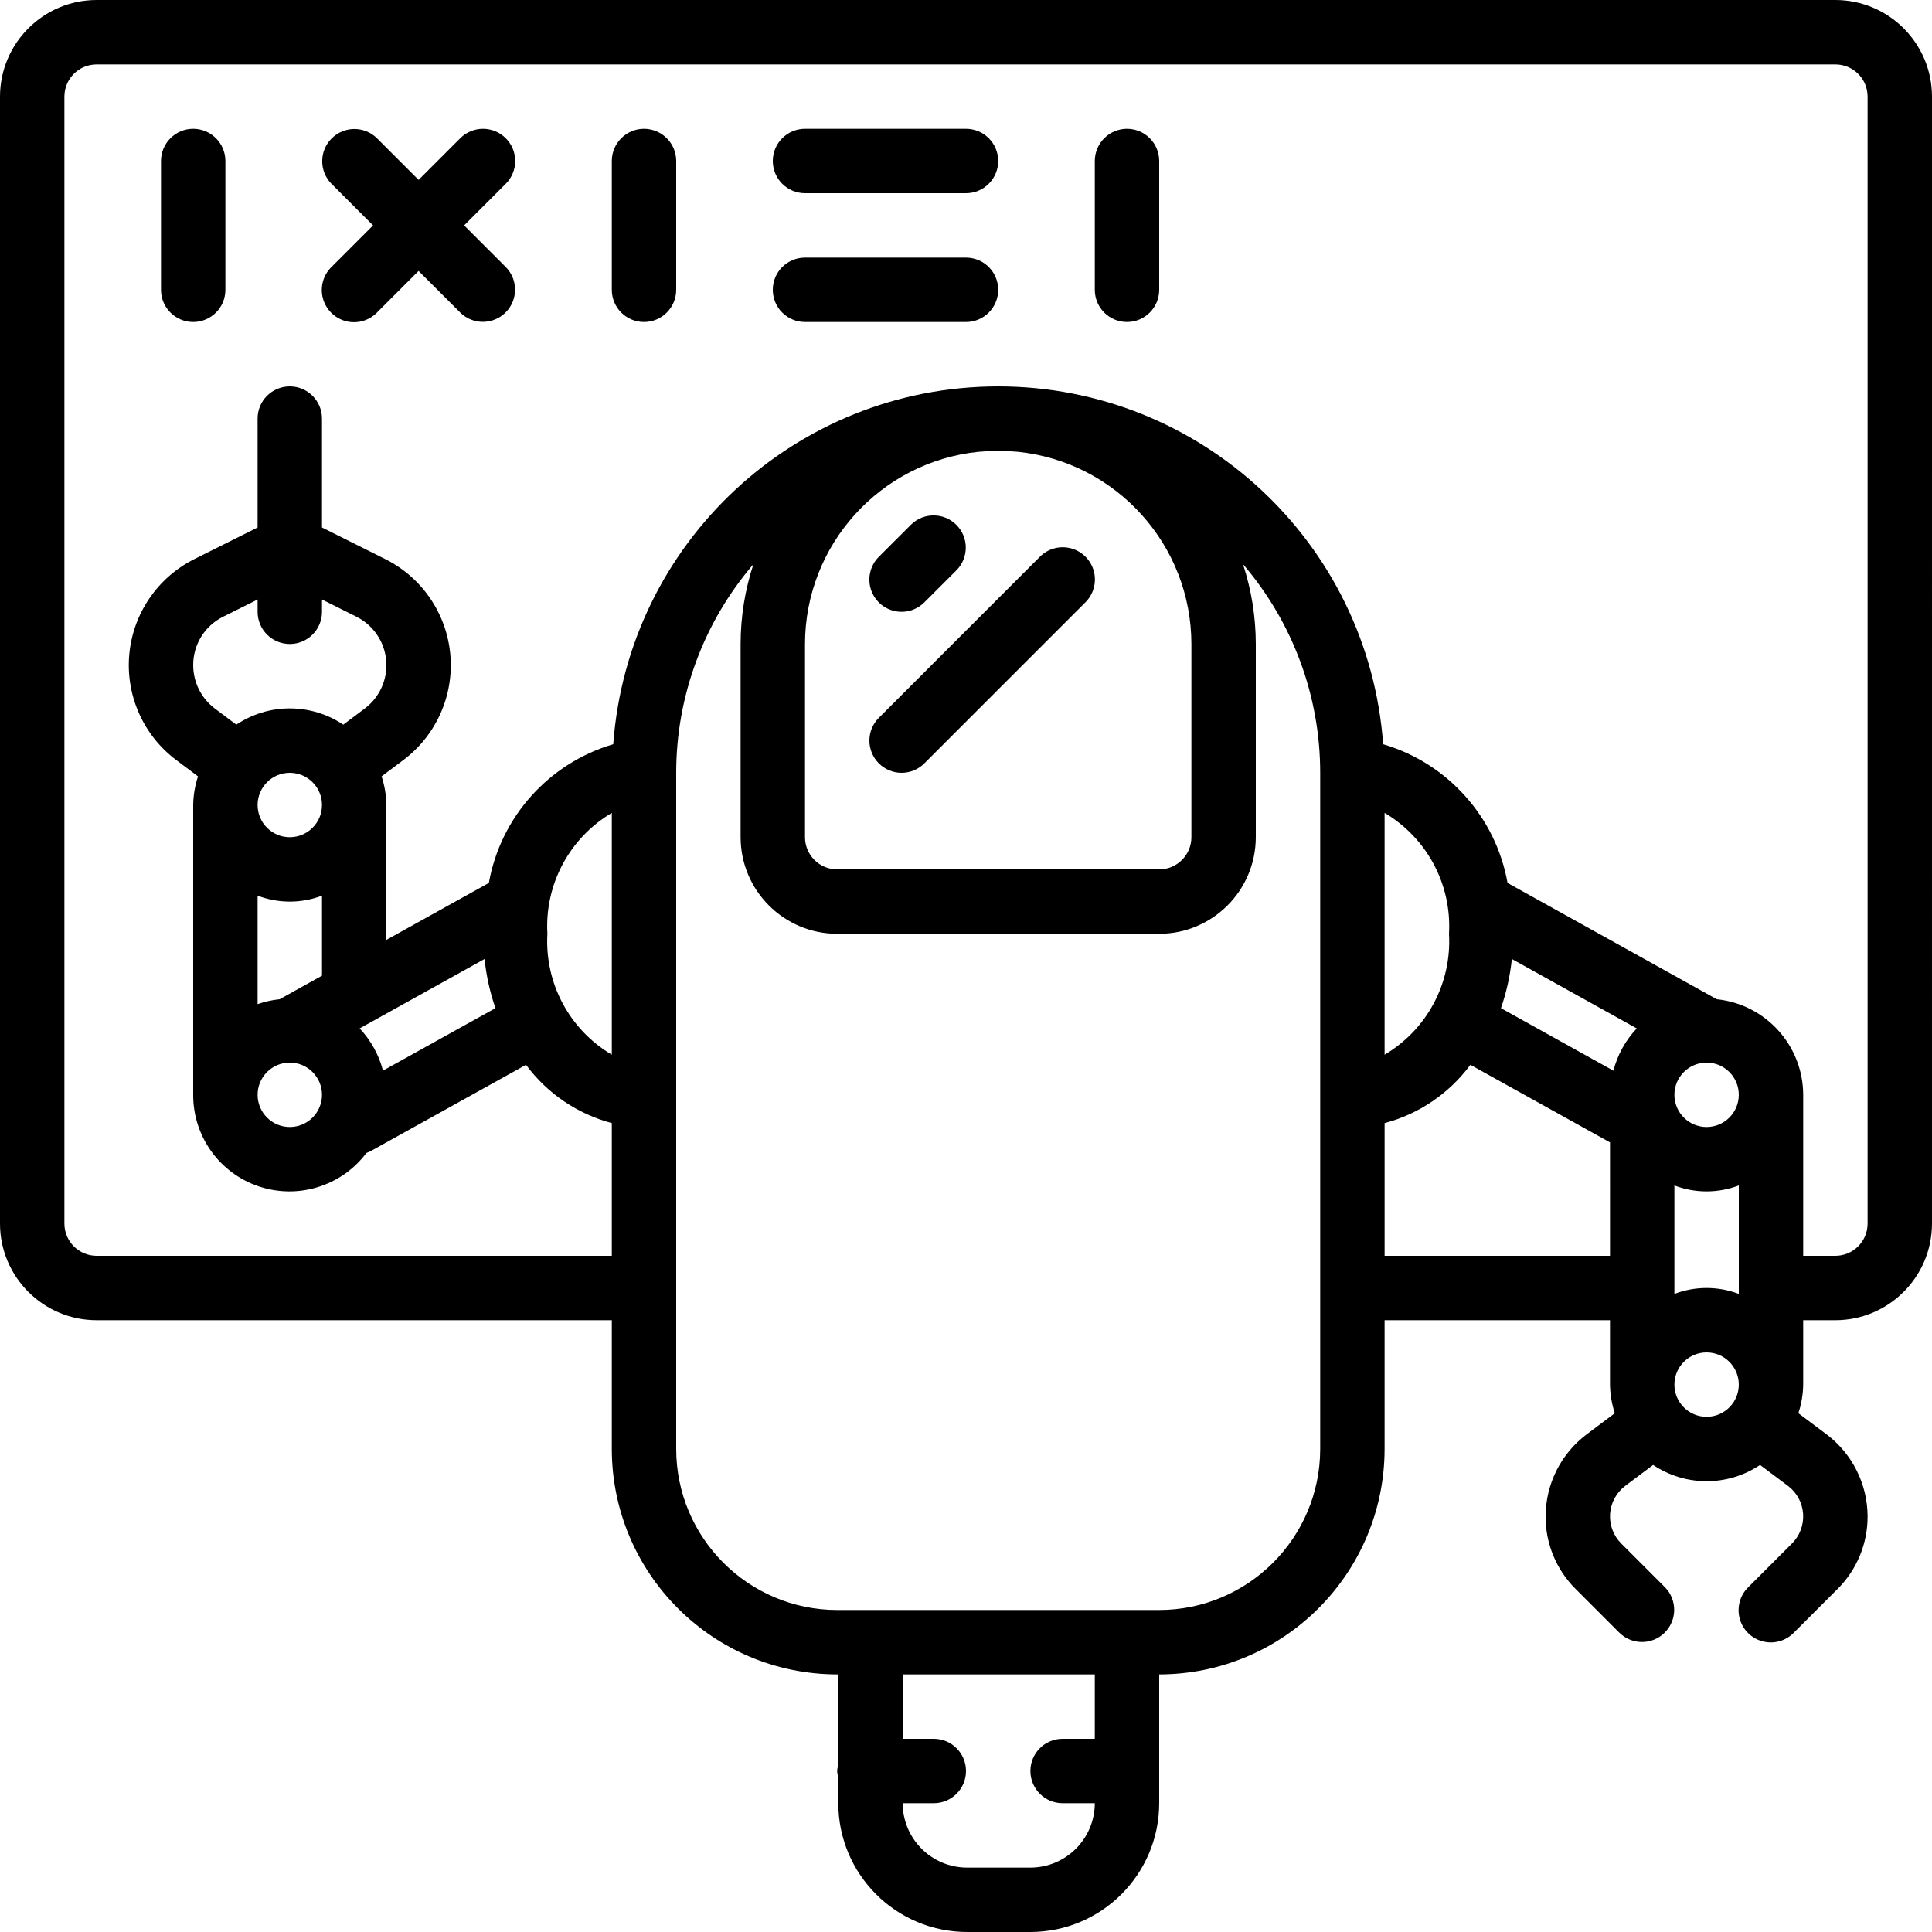 <?xml version="1.0" encoding="iso-8859-1"?>
<!-- Generator: Adobe Illustrator 19.0.0, SVG Export Plug-In . SVG Version: 6.00 Build 0)  -->
<svg version="1.1" id="Capa_1" xmlns="http://www.w3.org/2000/svg" xmlns:xlink="http://www.w3.org/1999/xlink" x="0px" y="0px"
	 viewBox="0 0 512 512" style="enable-background:new 0 0 512 512;" xml:space="preserve">
<g>
	<g>
		<g>
			<path d="M238.925,162.133c2.264,0.003,4.435-0.897,6.033-2.5l8.542-8.533c3.281-3.341,3.256-8.701-0.054-12.012
				c-3.311-3.311-8.671-3.335-12.012-0.054l-8.542,8.533c-2.44,2.44-3.169,6.11-1.849,9.298
				C232.363,160.054,235.474,162.133,238.925,162.133z"/>
			<path d="M238.934,204.8c2.263,0,4.433-0.899,6.033-2.5l42.658-42.667c2.178-2.151,3.037-5.304,2.251-8.262
				c-0.786-2.958-3.097-5.269-6.055-6.055s-6.111,0.073-8.262,2.251L232.9,190.234c-1.601,1.6-2.5,3.77-2.5,6.033
				s0.899,4.433,2.5,6.033C234.5,203.9,236.67,204.8,238.934,204.8z"/>
			<path d="M486.4,0H25.6C11.468,0.015,0.015,11.468,0,25.6v298.667c0.015,14.132,11.468,25.585,25.6,25.6h136.533V384
				c0.04,32.973,26.76,59.693,59.733,59.733h0.292v24.154c-0.389,0.925-0.389,1.967,0,2.892v7.088
				c0.019,18.844,15.29,34.115,34.133,34.133h16.775c18.844-0.019,34.115-15.29,34.133-34.133v-34.133
				c32.973-0.04,59.693-26.76,59.733-59.733v-34.133h59.733v17.067c0.036,2.578,0.467,5.135,1.277,7.582l-7.46,5.593
				c-6.836,5.148-10.864,13.201-10.883,21.758c-0.023,7.218,2.846,14.145,7.967,19.233l11.6,11.6
				c3.341,3.281,8.701,3.256,12.012-0.054c3.311-3.311,3.335-8.671,0.054-12.012l-11.6-11.6c-2.076-2.078-3.149-4.954-2.941-7.884
				c0.208-2.93,1.676-5.626,4.025-7.39l7.378-5.531c8.576,5.742,19.768,5.742,28.344,0l7.378,5.531
				c2.349,1.764,3.817,4.46,4.025,7.39c0.208,2.93-0.865,5.806-2.941,7.884l-11.6,11.6c-2.188,2.149-3.055,5.307-2.27,8.271
				c0.785,2.965,3.1,5.28,6.065,6.065c2.965,0.785,6.122-0.082,8.271-2.27l11.6-11.6c5.12-5.088,7.989-12.015,7.967-19.233
				c-0.019-8.557-4.048-16.611-10.883-21.758l-7.46-5.593c0.811-2.447,1.241-5.004,1.277-7.582v-17.067h8.533
				c14.132-0.015,25.585-11.468,25.6-25.6V25.6C511.985,11.468,500.532,0.015,486.4,0z M162.133,279.504
				c-11.24-6.64-17.826-19.005-17.067-32.037c-0.76-13.033,5.827-25.397,17.067-32.037V279.504z M290.133,460.8H281.6
				c-4.713,0-8.533,3.82-8.533,8.533s3.82,8.533,8.533,8.533h8.533c-0.012,9.421-7.646,17.054-17.067,17.067h-16.775
				c-9.421-0.012-17.054-7.646-17.067-17.067h8.242c4.713,0,8.533-3.82,8.533-8.533s-3.82-8.533-8.533-8.533h-8.242v-17.067h50.908
				V460.8z M349.867,384c-0.028,23.553-19.114,42.639-42.667,42.667h-85.333c-23.553-0.028-42.639-19.114-42.667-42.667V204.8
				c-0.004-20.286,7.257-39.903,20.467-55.298c-2.247,6.83-3.395,13.974-3.4,21.165v51.2c0.015,14.132,11.468,25.585,25.6,25.6
				H307.2c14.132-0.015,25.585-11.468,25.6-25.6v-51.2c-0.005-7.19-1.153-14.334-3.4-21.165
				c13.21,15.395,20.471,35.012,20.467,55.298V384z M213.333,221.867v-51.2c0.032-26.24,19.87-48.221,45.969-50.935
				c1.74-0.106,3.465-0.265,5.231-0.265c1.766,0,3.492,0.158,5.231,0.265c26.099,2.714,45.938,24.695,45.969,50.935v51.2
				c-0.003,4.711-3.822,8.53-8.533,8.533h-85.333C217.155,230.397,213.336,226.578,213.333,221.867z M426.667,332.8h-59.733v-35.166
				c9.113-2.419,17.131-7.868,22.735-15.449l36.998,20.56V332.8z M366.933,279.504v-64.075c11.24,6.64,17.826,19.005,17.067,32.037
				C384.76,260.499,378.173,272.864,366.933,279.504z M427.572,283.745l-29.801-16.574c1.453-4.219,2.422-8.589,2.89-13.027
				l33.099,18.397C430.778,275.689,428.648,279.545,427.572,283.745z M452.267,375.467c-4.713,0-8.533-3.82-8.533-8.533
				s3.821-8.533,8.533-8.533c4.713,0,8.533,3.82,8.533,8.533C460.797,371.645,456.978,375.464,452.267,375.467z M460.8,342.906
				c-5.496-2.097-11.571-2.097-17.067,0V314.16c5.496,2.097,11.571,2.097,17.067,0V342.906z M452.267,298.667
				c-4.713,0-8.533-3.82-8.533-8.533s3.821-8.533,8.533-8.533c4.713,0,8.533,3.82,8.533,8.533
				C460.797,294.845,456.978,298.664,452.267,298.667z M494.933,324.267c-0.003,4.712-3.822,8.53-8.533,8.533h-8.533v-42.667
				c-0.041-13.054-9.918-23.977-22.902-25.327l-55.448-30.819c-3.139-17.508-15.902-31.739-32.967-36.758
				c-3.909-53.456-48.418-94.829-102.017-94.829c-53.598,0-98.108,41.373-102.017,94.829c-17.065,5.019-29.828,19.25-32.967,36.758
				l-27.15,15.09v-35.745c-0.036-2.578-0.467-5.136-1.277-7.583l5.777-4.333c8.709-6.535,13.416-17.112,12.44-27.956
				c-0.976-10.844-7.495-20.411-17.232-25.286l-16.775-8.384v-28.857c0-4.713-3.82-8.533-8.533-8.533s-8.533,3.82-8.533,8.533
				v28.857l-16.775,8.384c-9.736,4.875-16.256,14.441-17.232,25.286c-0.976,10.844,3.731,21.421,12.44,27.956l5.777,4.333
				c-0.811,2.448-1.241,5.005-1.277,7.583v76.8c-0.038,10.994,6.971,20.776,17.394,24.274c10.423,3.498,21.914-0.074,28.517-8.865
				c0.306-0.102,0.606-0.222,0.898-0.359l41.39-22.998c5.605,7.581,13.623,13.03,22.735,15.449V332.8H25.6
				c-4.711-0.003-8.53-3.822-8.533-8.533V25.6c0.003-4.711,3.822-8.53,8.533-8.533h460.8c4.712,0.003,8.53,3.822,8.533,8.533
				V324.267z M74.102,264.806c-1.99,0.201-3.948,0.638-5.835,1.3V237.36c5.496,2.097,11.571,2.097,17.067,0v21.203L74.102,264.806z
				 M85.333,290.133c0,4.713-3.82,8.533-8.533,8.533s-8.533-3.82-8.533-8.533s3.82-8.533,8.533-8.533
				C81.512,281.603,85.33,285.422,85.333,290.133z M76.8,221.867c-4.713,0-8.533-3.821-8.533-8.533c0-4.713,3.82-8.533,8.533-8.533
				s8.533,3.821,8.533,8.533C85.33,218.045,81.512,221.864,76.8,221.867z M76.8,187.733c-5.046-0.002-9.979,1.497-14.171,4.305
				l-5.696-4.272c-3.608-2.723-5.731-6.98-5.733-11.5c-0.021-5.437,3.053-10.412,7.925-12.825l9.142-4.569v3.26
				c0,4.713,3.82,8.533,8.533,8.533s8.533-3.82,8.533-8.533v-3.26l9.142,4.569c4.445,2.23,7.421,6.6,7.867,11.552
				c0.446,4.953-1.701,9.784-5.675,12.773l-5.696,4.272C86.779,189.23,81.846,187.731,76.8,187.733z M128.406,254.144
				c0.467,4.437,1.436,8.806,2.887,13.025l-29.804,16.56c-1.078-4.194-3.205-8.044-6.182-11.189L128.406,254.144z"/>
			<path d="M51.2,34.133c-2.264-0.001-4.435,0.897-6.035,2.498s-2.499,3.772-2.498,6.035V76.8c0,4.713,3.82,8.533,8.533,8.533
				s8.533-3.82,8.533-8.533V42.667c0.001-2.264-0.897-4.435-2.498-6.035S53.464,34.132,51.2,34.133z"/>
			<path d="M170.667,34.133c-2.264-0.001-4.435,0.897-6.035,2.498s-2.499,3.772-2.498,6.035V76.8c0,4.713,3.82,8.533,8.533,8.533
				s8.533-3.82,8.533-8.533V42.667c0.001-2.264-0.897-4.435-2.498-6.035S172.93,34.132,170.667,34.133z"/>
			<path d="M298.667,34.133c-2.264-0.001-4.435,0.897-6.035,2.498s-2.499,3.772-2.498,6.035V76.8c0,4.713,3.82,8.533,8.533,8.533
				s8.533-3.82,8.533-8.533V42.667c0.001-2.264-0.897-4.435-2.498-6.035S300.93,34.132,298.667,34.133z"/>
			<path d="M136.533,42.667c0-2.263-0.899-4.433-2.5-6.033c-1.6-1.601-3.77-2.5-6.033-2.5s-4.433,0.899-6.033,2.5l-11.033,11.033
				L99.9,36.634c-3.341-3.281-8.701-3.256-12.012,0.054s-3.335,8.671-0.054,12.012l11.033,11.034L87.834,70.767
				c-2.188,2.149-3.055,5.307-2.27,8.271c0.785,2.965,3.1,5.28,6.065,6.065c2.965,0.785,6.122-0.082,8.271-2.27L110.933,71.8
				l11.034,11.034c3.338,3.296,8.711,3.279,12.029-0.038c3.317-3.317,3.334-8.69,0.038-12.029L123,59.733L134.034,48.7
				C135.634,47.1,136.533,44.93,136.533,42.667z"/>
			<path d="M256,34.133h-42.667c-4.713,0-8.533,3.82-8.533,8.533s3.821,8.533,8.533,8.533H256c4.713,0,8.533-3.82,8.533-8.533
				S260.713,34.133,256,34.133z"/>
			<path d="M256,68.267h-42.667c-4.713,0-8.533,3.82-8.533,8.533s3.821,8.533,8.533,8.533H256c4.713,0,8.533-3.82,8.533-8.533
				S260.713,68.267,256,68.267z"/>
		</g>
	</g>
</g>
<g>
</g>
<g>
</g>
<g>
</g>
<g>
</g>
<g>
</g>
<g>
</g>
<g>
</g>
<g>
</g>
<g>
</g>
<g>
</g>
<g>
</g>
<g>
</g>
<g>
</g>
<g>
</g>
<g>
</g>
</svg>
